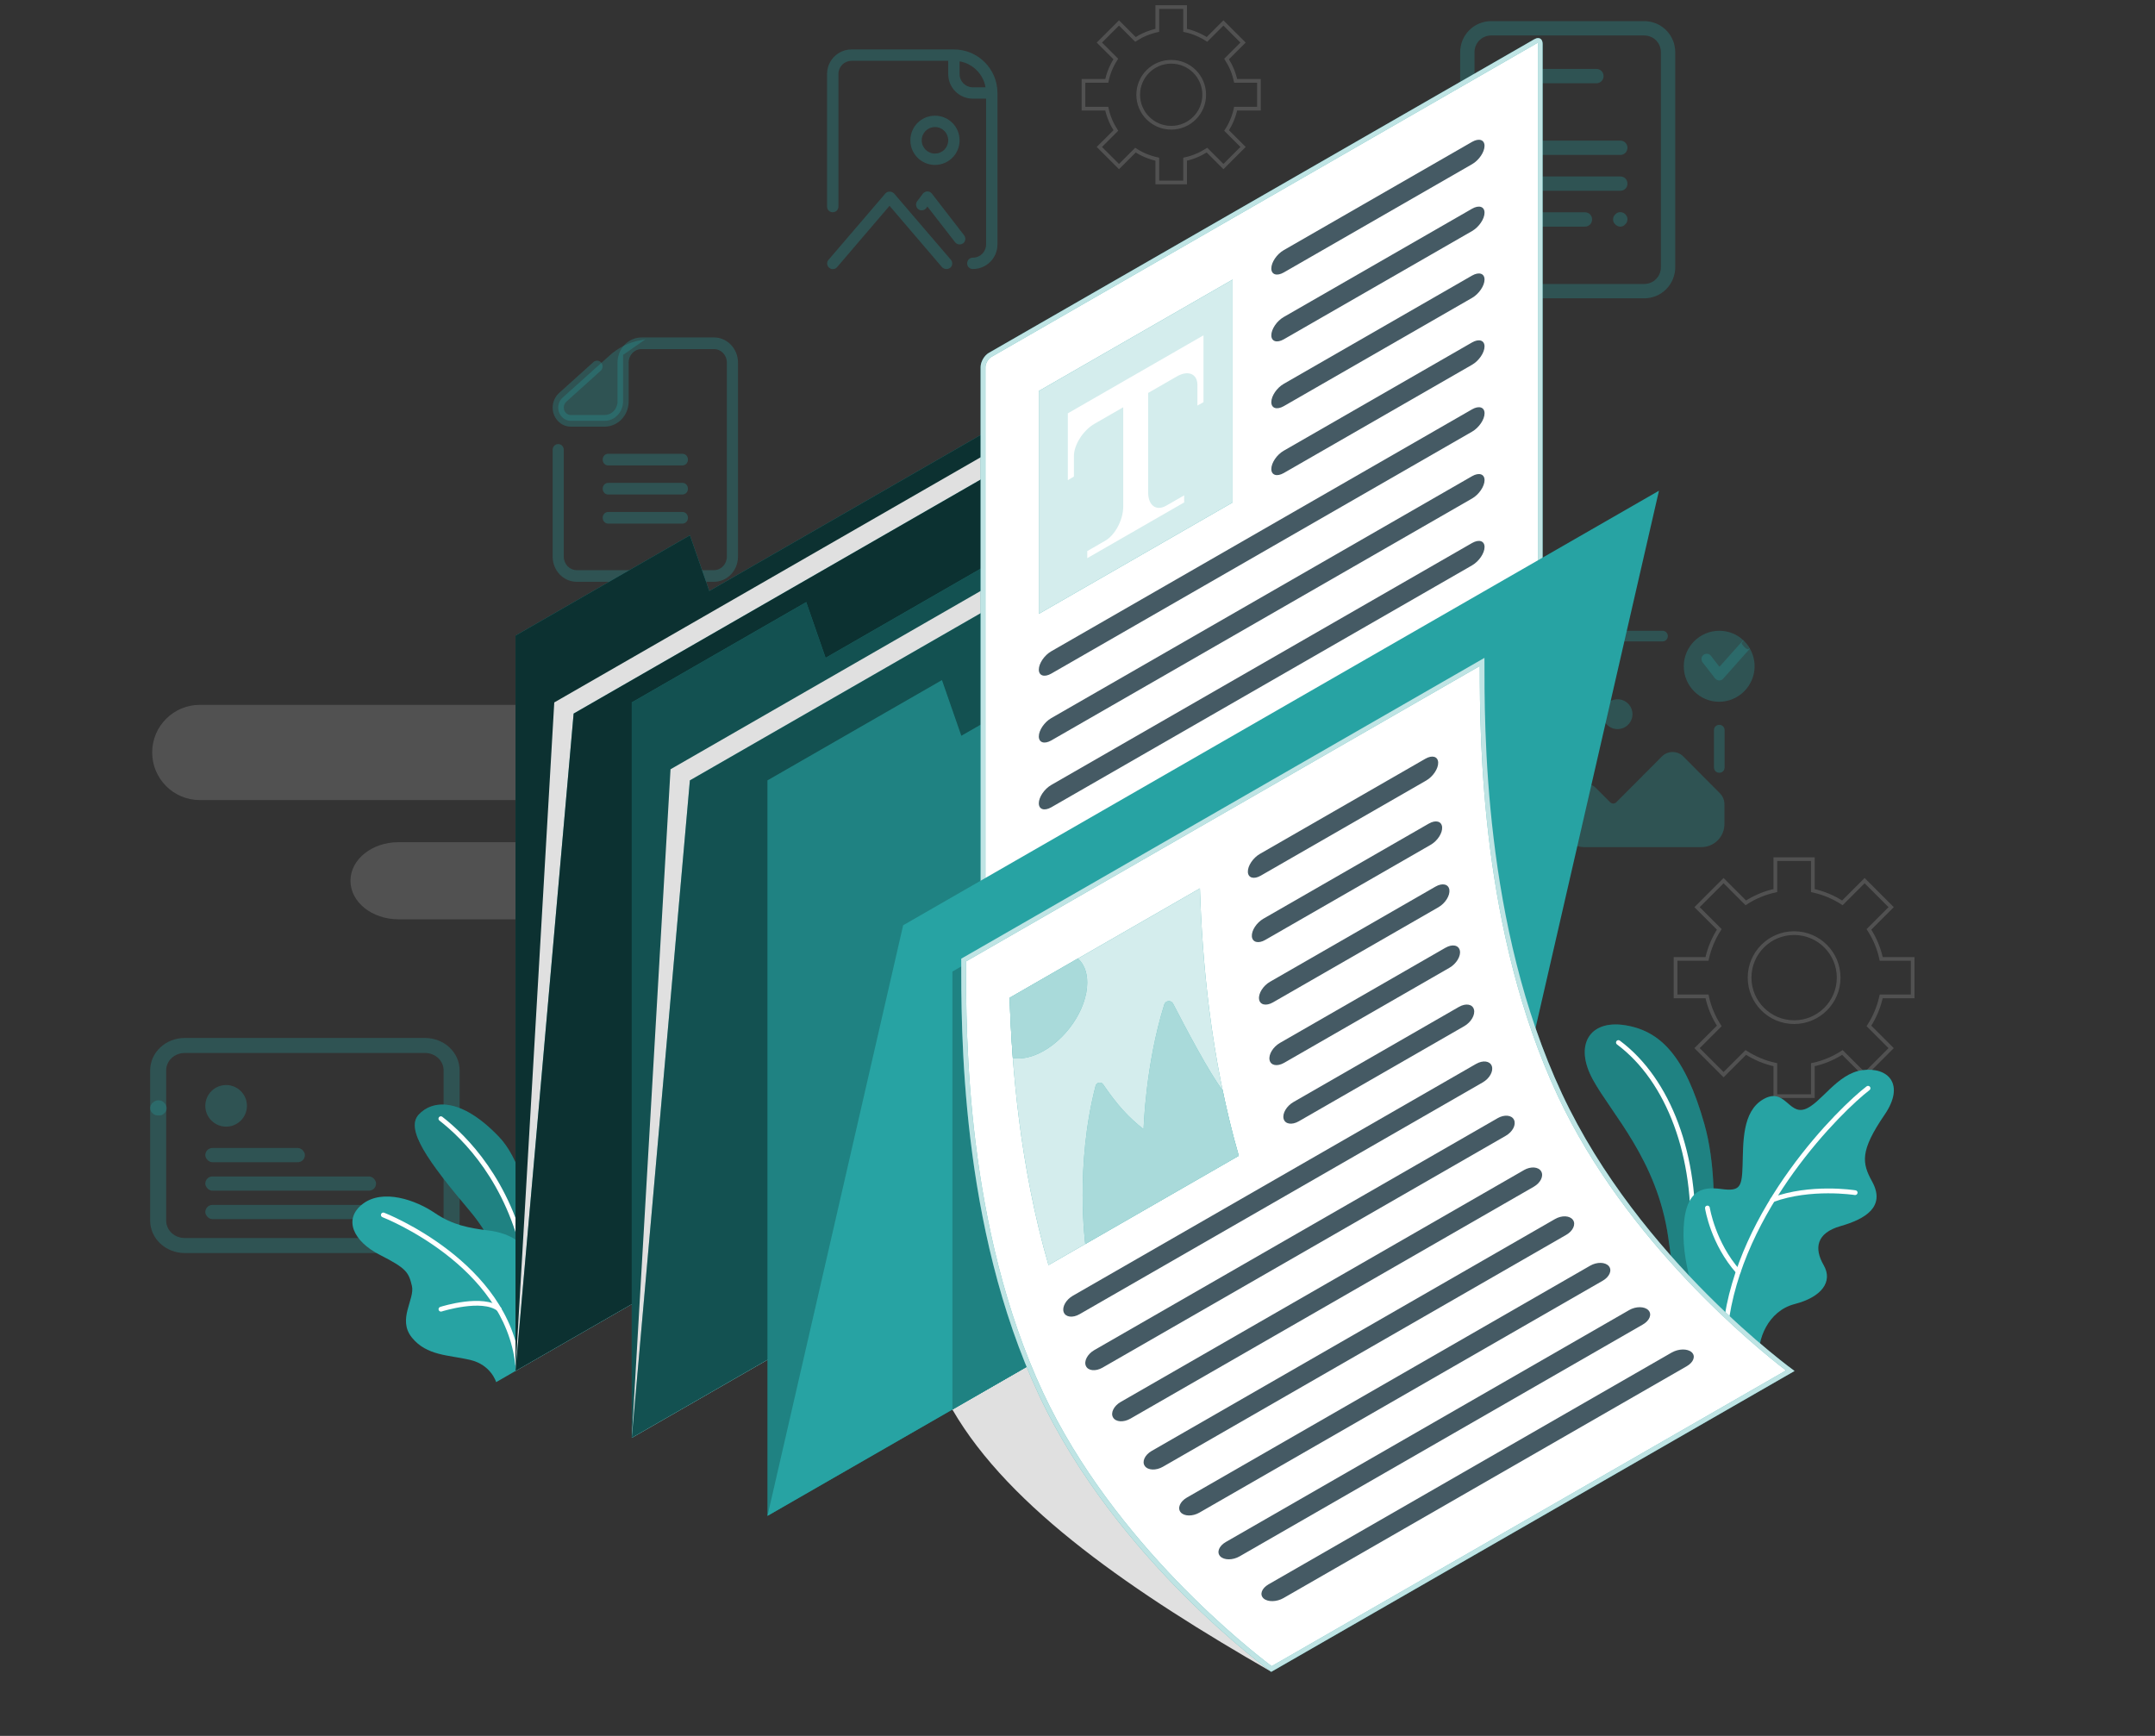 <svg width="180" height="145" viewBox="0 0 180 145" fill="none" xmlns="http://www.w3.org/2000/svg">
<rect x="0" y="0" width="180" height="145" fill="#333333" stroke="none"/>
<g clip-path="url(#clip0_217_1346)">
<path d="M159.758 83.229V80.097H157.131C156.941 79.205 156.588 78.374 156.106 77.631L157.962 75.775L155.746 73.559L153.889 75.415C153.146 74.937 152.314 74.584 151.422 74.39V71.764H148.289V74.39C147.396 74.58 146.565 74.933 145.822 75.415L143.965 73.559L141.749 75.775L143.605 77.631C143.127 78.374 142.774 79.205 142.58 80.097H139.953V83.229H142.58C142.77 84.121 143.123 84.952 143.605 85.695L141.749 87.551L143.965 89.767L145.822 87.911C146.565 88.389 147.396 88.742 148.289 88.935V91.561H151.422V88.935C152.314 88.745 153.146 88.392 153.889 87.911L155.746 89.767L157.962 87.551L156.106 85.695C156.584 84.952 156.937 84.121 157.131 83.229H159.758ZM149.857 85.38C147.804 85.38 146.137 83.714 146.137 81.661C146.137 79.609 147.804 77.943 149.857 77.943C151.911 77.943 153.577 79.609 153.577 81.661C153.577 83.714 151.911 85.38 149.857 85.38Z" stroke="white" stroke-opacity="0.15" stroke-width="0.31" stroke-miterlimit="10"/>
<path d="M121.968 120.736V117.604H119.341C119.151 116.712 118.798 115.88 118.316 115.137L120.172 113.282L117.956 111.066L116.099 112.922C115.356 112.444 114.524 112.091 113.632 111.897V109.271H110.499V111.897C109.606 112.087 108.775 112.44 108.032 112.922L106.175 111.066L103.959 113.282L105.815 115.137C105.337 115.88 104.984 116.712 104.79 117.604H102.163V120.736H104.79C104.98 121.628 105.333 122.459 105.815 123.202L103.959 125.058L106.175 127.273L108.032 125.418C108.775 125.896 109.606 126.249 110.499 126.442V129.068H113.632V126.442C114.524 126.252 115.356 125.899 116.099 125.418L117.956 127.273L120.172 125.058L118.316 123.202C118.794 122.459 119.147 121.628 119.341 120.736H121.968ZM112.067 122.887C110.014 122.887 108.347 121.221 108.347 119.168C108.347 117.115 110.014 115.45 112.067 115.45C114.121 115.45 115.787 117.115 115.787 119.168C115.787 121.221 114.121 122.887 112.067 122.887Z" stroke="white" stroke-opacity="0.15" stroke-width="0.31" stroke-miterlimit="10"/>
<path d="M105.155 9.076V6.755H103.21C103.067 6.093 102.806 5.479 102.453 4.93L103.828 3.556L102.188 1.917L100.814 3.291C100.264 2.935 99.65 2.677 98.988 2.534V0.59H96.666V2.534C96.004 2.677 95.39 2.938 94.84 3.291L93.466 1.917L91.826 3.556L93.201 4.93C92.844 5.479 92.586 6.093 92.444 6.755H90.499V9.076H92.444C92.586 9.737 92.848 10.351 93.201 10.901L91.826 12.275L93.466 13.914L94.84 12.54C95.39 12.896 96.004 13.154 96.666 13.296V15.24H98.988V13.296C99.65 13.154 100.264 12.893 100.814 12.54L102.188 13.914L103.828 12.275L102.453 10.901C102.809 10.351 103.067 9.737 103.21 9.076H105.155ZM97.827 10.67C96.306 10.67 95.071 9.439 95.071 7.915C95.071 6.392 96.303 5.16 97.827 5.16C99.351 5.16 100.583 6.392 100.583 7.915C100.583 9.439 99.351 10.67 97.827 10.67Z" stroke="white" stroke-opacity="0.15" stroke-width="0.31" stroke-miterlimit="10"/>
<path d="M53.468 66.829H16.69C14.494 66.829 12.712 65.047 12.712 62.852C12.712 60.657 14.494 58.876 16.69 58.876H53.468C55.664 58.876 57.446 60.657 57.446 62.852C57.446 65.047 55.664 66.829 53.468 66.829Z" fill="white" fill-opacity="0.15"/>
<path d="M70.353 76.789H33.282C31.069 76.789 29.273 75.347 29.273 73.569C29.273 71.791 31.069 70.349 33.282 70.349H70.349C72.563 70.349 74.359 71.791 74.359 73.569C74.359 75.347 72.563 76.789 70.349 76.789H70.353Z" fill="white" fill-opacity="0.15"/>
</g>
<g clip-path="url(#clip1_217_1346)">
<path d="M53.546 28.413L53.902 28.348L52.044 29.644V33.532C52.044 34.422 51.347 35.151 50.496 35.151H47.679C47.09 35.151 46.626 34.649 46.626 34.05C46.626 33.726 46.765 33.418 46.998 33.208L50.883 29.725C51.642 29.028 52.57 28.575 53.546 28.413Z" fill="#27A3A3" fill-opacity="0.29"/>
<path d="M59.63 48.597H48.175C47.06 48.597 46.162 47.657 46.162 46.491V37.581C46.162 37.306 46.363 37.095 46.627 37.095C46.89 37.095 47.091 37.306 47.091 37.581V46.491C47.091 47.123 47.571 47.625 48.175 47.625H59.63C60.233 47.625 60.713 47.123 60.713 46.491V30.292C60.713 29.66 60.233 29.158 59.63 29.158H53.593C52.989 29.158 52.509 29.66 52.509 30.292V33.532C52.509 34.698 51.611 35.638 50.496 35.638H47.679C46.843 35.638 46.162 34.925 46.162 34.05C46.162 33.58 46.363 33.143 46.688 32.835L49.568 30.243C49.769 30.065 50.063 30.098 50.218 30.292C50.388 30.503 50.357 30.81 50.171 30.972L47.292 33.564C47.168 33.694 47.091 33.856 47.091 34.05C47.091 34.39 47.354 34.666 47.679 34.666H50.496C51.1 34.666 51.58 34.163 51.58 33.532V30.292C51.58 29.126 52.478 28.186 53.593 28.186H59.63C60.744 28.186 61.642 29.126 61.642 30.292V46.491C61.642 47.657 60.744 48.597 59.63 48.597Z" fill="#27A3A3" fill-opacity="0.29"/>
<path d="M56.997 38.877H50.805C50.542 38.877 50.341 38.666 50.341 38.391C50.341 38.115 50.542 37.905 50.805 37.905H56.997C57.26 37.905 57.462 38.115 57.462 38.391C57.462 38.666 57.26 38.877 56.997 38.877Z" fill="#27A3A3" fill-opacity="0.29"/>
<path d="M56.997 41.306H50.805C50.542 41.306 50.341 41.096 50.341 40.82C50.341 40.545 50.542 40.334 50.805 40.334H56.997C57.26 40.334 57.462 40.545 57.462 40.82C57.462 41.096 57.26 41.306 56.997 41.306Z" fill="#27A3A3" fill-opacity="0.29"/>
<path d="M56.997 43.737H50.805C50.542 43.737 50.341 43.526 50.341 43.251C50.341 42.975 50.542 42.765 50.805 42.765H56.997C57.26 42.765 57.462 42.975 57.462 43.251C57.462 43.526 57.26 43.737 56.997 43.737Z" fill="#27A3A3" fill-opacity="0.29"/>
</g>
<path d="M35.494 104.667H15.439C13.834 104.667 12.542 103.455 12.542 101.951V89.416C12.542 87.912 13.834 86.701 15.439 86.701H35.494C37.099 86.701 38.391 87.912 38.391 89.416V101.951C38.391 103.455 37.099 104.667 35.494 104.667ZM15.439 87.954C14.57 87.954 13.879 88.602 13.879 89.416V101.951C13.879 102.766 14.57 103.413 15.439 103.413H35.494C36.363 103.413 37.054 102.766 37.054 101.951V89.416C37.054 88.602 36.363 87.954 35.494 87.954H15.439Z" fill="#27A3A3" fill-opacity="0.29"/>
<path d="M13.21 93.175C13.032 93.175 12.854 93.113 12.742 92.987C12.609 92.883 12.542 92.716 12.542 92.549C12.542 92.507 12.542 92.465 12.564 92.423C12.564 92.382 12.587 92.34 12.609 92.298C12.631 92.256 12.653 92.235 12.676 92.194C12.698 92.152 12.72 92.131 12.765 92.11C12.809 92.089 12.832 92.047 12.854 92.026C12.899 92.005 12.921 91.985 12.965 91.964C13.01 91.943 13.055 91.943 13.099 91.922C13.188 91.901 13.277 91.901 13.367 91.922C13.411 91.922 13.456 91.943 13.5 91.964C13.545 91.985 13.589 92.005 13.612 92.026C13.656 92.047 13.678 92.068 13.701 92.11C13.723 92.131 13.768 92.173 13.79 92.194C13.812 92.235 13.834 92.256 13.857 92.298C13.879 92.34 13.879 92.382 13.901 92.423C13.901 92.465 13.924 92.507 13.924 92.549C13.924 92.716 13.857 92.883 13.723 92.987C13.701 93.008 13.656 93.05 13.634 93.071C13.589 93.092 13.567 93.113 13.523 93.134C13.478 93.154 13.433 93.154 13.389 93.175C13.3 93.175 13.255 93.175 13.21 93.175Z" fill="#27A3A3" fill-opacity="0.29"/>
<path d="M18.887 90.633C18.427 90.633 17.985 90.816 17.659 91.142C17.332 91.468 17.149 91.91 17.149 92.371C17.149 92.832 17.332 93.274 17.659 93.6C17.985 93.926 18.427 94.109 18.887 94.109C19.349 94.109 19.791 93.926 20.117 93.6C20.443 93.274 20.626 92.832 20.626 92.371C20.626 91.91 20.443 91.468 20.117 91.142C19.791 90.816 19.349 90.633 18.887 90.633Z" fill="#27A3A3" fill-opacity="0.29"/>
<rect x="17.149" y="95.892" width="8.319" height="1.188" rx="0.594" fill="#27A3A3" fill-opacity="0.29"/>
<rect x="17.149" y="98.269" width="14.262" height="1.188" rx="0.594" fill="#27A3A3" fill-opacity="0.29"/>
<rect x="17.149" y="100.646" width="16.044" height="1.188" rx="0.594" fill="#27A3A3" fill-opacity="0.29"/>
<g clip-path="url(#clip2_217_1346)">
<path d="M135.336 12.942H126.554C126.215 12.942 125.955 12.683 125.955 12.344C125.955 12.004 126.215 11.745 126.554 11.745H135.336C135.675 11.745 135.935 12.004 135.935 12.344C135.935 12.683 135.675 12.942 135.336 12.942ZM133.34 6.955H128.55C128.21 6.955 127.951 6.695 127.951 6.356C127.951 6.017 128.21 5.757 128.55 5.757H133.34C133.679 5.757 133.939 6.017 133.939 6.356C133.939 6.695 133.679 6.955 133.34 6.955ZM135.336 15.936H126.554C126.215 15.936 125.955 15.677 125.955 15.337C125.955 14.998 126.215 14.739 126.554 14.739H135.336C135.675 14.739 135.935 14.998 135.935 15.337C135.935 15.677 135.675 15.936 135.336 15.936ZM132.382 18.93H126.594C126.254 18.93 125.995 18.671 125.995 18.331C125.995 17.992 126.254 17.733 126.594 17.733H132.382C132.721 17.733 132.981 17.992 132.981 18.331C132.981 18.671 132.721 18.93 132.382 18.93ZM135.336 18.93C135.296 18.93 135.256 18.93 135.216 18.91C135.176 18.91 135.136 18.89 135.096 18.87C135.056 18.85 135.036 18.83 134.997 18.81C134.957 18.79 134.937 18.77 134.917 18.73C134.797 18.651 134.737 18.491 134.737 18.331C134.737 18.172 134.797 18.012 134.917 17.912C134.937 17.892 134.977 17.852 134.997 17.832C135.036 17.812 135.056 17.792 135.096 17.772C135.136 17.752 135.176 17.752 135.216 17.733C135.416 17.693 135.615 17.752 135.755 17.892C135.875 18.012 135.935 18.152 135.935 18.311C135.935 18.471 135.875 18.631 135.755 18.73C135.655 18.87 135.495 18.93 135.336 18.93Z" fill="#27A3A3" fill-opacity="0.29"/>
<path d="M124.559 24.918H137.332C138.769 24.918 139.927 23.76 139.927 22.323V4.36C139.927 2.923 138.769 1.765 137.332 1.765H124.559C123.121 1.765 121.964 2.923 121.964 4.36V22.323C121.964 23.76 123.121 24.918 124.559 24.918ZM123.161 4.36C123.161 3.581 123.78 2.963 124.559 2.963H137.332C138.111 2.963 138.729 3.581 138.729 4.36V22.323C138.729 23.101 138.111 23.72 137.332 23.72H124.559C123.78 23.72 123.161 23.101 123.161 22.323V4.36Z" fill="#27A3A3" fill-opacity="0.29"/>
</g>
<path d="M79.044 22.473C78.918 22.473 78.775 22.409 78.68 22.314L74.3 17.191L69.92 22.314C69.746 22.52 69.446 22.536 69.256 22.362C69.05 22.188 69.034 21.887 69.209 21.698L73.952 16.163C74.047 16.052 74.174 16.005 74.316 16.005C74.458 16.005 74.585 16.068 74.68 16.163L79.424 21.698C79.597 21.903 79.566 22.204 79.376 22.362C79.265 22.441 79.155 22.473 79.044 22.473ZM80.151 20.417C80.009 20.417 79.866 20.354 79.771 20.227L77.463 17.254L77.368 17.381C77.21 17.586 76.909 17.634 76.704 17.476C76.498 17.317 76.451 17.017 76.609 16.811L77.083 16.179C77.178 16.068 77.305 15.989 77.463 15.989C77.605 15.989 77.747 16.052 77.842 16.179L80.531 19.658C80.689 19.863 80.657 20.164 80.451 20.322C80.356 20.385 80.246 20.417 80.151 20.417ZM78.095 13.775C76.957 13.775 76.04 12.858 76.04 11.72C76.04 10.581 76.957 9.664 78.095 9.664C79.234 9.664 80.151 10.581 80.151 11.72C80.151 12.858 79.234 13.775 78.095 13.775ZM78.095 10.613C77.479 10.613 76.988 11.103 76.988 11.72C76.988 12.336 77.479 12.827 78.095 12.827C78.712 12.827 79.202 12.336 79.202 11.72C79.202 11.103 78.712 10.613 78.095 10.613Z" fill="#27A3A3" fill-opacity="0.29"/>
<path d="M69.556 17.728C69.825 17.728 70.031 17.523 70.031 17.254V6.185C70.031 5.568 70.521 5.078 71.138 5.078H79.202V6.185C79.202 7.323 80.119 8.241 81.258 8.241H82.365V20.416C82.365 21.033 81.875 21.523 81.258 21.523C80.989 21.523 80.784 21.729 80.784 21.998C80.784 22.267 80.989 22.472 81.258 22.472C82.397 22.472 83.314 21.555 83.314 20.416V7.766C83.314 5.758 81.685 4.129 79.677 4.129H71.138C69.999 4.129 69.082 5.046 69.082 6.185V17.254C69.082 17.523 69.288 17.728 69.556 17.728ZM82.317 7.292H81.258C80.641 7.292 80.151 6.802 80.151 6.185V5.125C81.258 5.315 82.128 6.185 82.317 7.292Z" fill="#27A3A3" fill-opacity="0.29"/>
<g clip-path="url(#clip3_217_1346)">
<path d="M143.621 66.224L140.597 63.184C140.107 62.695 139.307 62.695 138.818 63.184L135.007 67.01C134.859 67.158 134.637 67.158 134.488 67.01L133.302 65.823C133.065 65.586 132.754 65.453 132.413 65.453C132.072 65.453 131.76 65.586 131.523 65.823L130.826 66.52C130.545 66.802 130.396 67.158 130.396 67.543V68.833C130.396 69.901 131.256 70.76 132.324 70.76H142.109C143.176 70.76 144.036 69.901 144.036 68.833V67.232C144.051 66.861 143.903 66.491 143.621 66.224ZM143.606 64.548C143.354 64.548 143.162 64.356 143.162 64.104V60.99C143.162 60.738 143.354 60.545 143.606 60.545C143.858 60.545 144.051 60.738 144.051 60.99V64.104C144.051 64.356 143.858 64.548 143.606 64.548ZM130.856 64.845C130.604 64.845 130.411 64.652 130.411 64.4V54.615C130.411 53.548 131.271 52.688 132.339 52.688H138.862C139.114 52.688 139.307 52.88 139.307 53.133C139.307 53.385 139.114 53.577 138.862 53.577H132.339C131.76 53.577 131.301 54.037 131.301 54.615V64.4C131.301 64.652 131.108 64.845 130.856 64.845Z" fill="#27A3A3" fill-opacity="0.29"/>
<path d="M135.11 58.41C134.946 58.41 134.784 58.443 134.633 58.505C134.482 58.568 134.345 58.66 134.229 58.775C134.113 58.891 134.022 59.028 133.959 59.179C133.896 59.33 133.864 59.492 133.864 59.656C133.864 59.819 133.896 59.981 133.959 60.132C134.022 60.283 134.113 60.421 134.229 60.536C134.345 60.652 134.482 60.744 134.633 60.806C134.784 60.869 134.946 60.901 135.11 60.901C135.273 60.901 135.435 60.869 135.586 60.806C135.737 60.744 135.875 60.652 135.99 60.536C136.106 60.421 136.198 60.283 136.26 60.132C136.323 59.981 136.355 59.819 136.355 59.656C136.355 59.492 136.323 59.33 136.26 59.179C136.198 59.028 136.106 58.891 135.99 58.775C135.875 58.66 135.737 58.568 135.586 58.505C135.435 58.443 135.273 58.41 135.11 58.41Z" fill="#27A3A3" fill-opacity="0.29"/>
<path d="M140.641 55.653C140.641 54.022 141.975 52.688 143.606 52.688C144.377 52.688 145.088 52.984 145.607 53.474C145.667 53.533 145.504 53.622 145.474 53.711C145.459 53.8 145.578 53.904 145.622 53.963C145.681 54.037 145.845 54.2 145.978 54.23C146.067 54.245 146.141 54.126 146.156 54.17C146.408 54.6 146.556 55.119 146.556 55.653C146.556 57.284 145.222 58.618 143.591 58.618C141.96 58.618 140.641 57.284 140.641 55.653Z" fill="#27A3A3" fill-opacity="0.29"/>
<path d="M145.607 53.473L143.62 55.697L142.909 54.778C142.76 54.585 142.479 54.556 142.286 54.704C142.093 54.852 142.064 55.134 142.212 55.327L143.25 56.661C143.324 56.765 143.457 56.824 143.591 56.839H143.606C143.739 56.839 143.858 56.78 143.932 56.691L146.17 54.17C146.022 53.918 145.829 53.681 145.607 53.473Z" fill="#27A3A3" fill-opacity="0.29"/>
</g>
<g clip-path="url(#clip4_217_1346)">
<path d="M43.195 112.176C43.195 112.176 43.243 105.882 39.258 101.163C35.727 96.984 33.85 94.333 34.966 93.111C36.082 91.888 38.465 91.594 41.688 94.972C44.912 98.349 45.163 107.719 44.717 109.838L43.191 112.176H43.195Z" fill="#27A3A3"/>
<path opacity="0.2" d="M43.195 112.176C43.195 112.176 43.243 105.882 39.258 101.163C35.727 96.984 33.85 94.333 34.966 93.111C36.082 91.888 38.465 91.594 41.688 94.972C44.912 98.349 45.163 107.719 44.717 109.838L43.191 112.176H43.195Z" fill="black"/>
<path d="M43.883 105.41C43.791 105.41 43.708 105.347 43.688 105.252C42.293 98.755 38.71 95.163 36.702 93.6C36.614 93.532 36.598 93.409 36.666 93.322C36.734 93.235 36.857 93.219 36.945 93.286C38.997 94.882 42.655 98.549 44.074 105.168C44.098 105.275 44.03 105.383 43.923 105.402C43.907 105.402 43.895 105.406 43.883 105.406V105.41Z" fill="white"/>
<path d="M43.06 114.517L41.442 115.45C41.442 115.45 41.027 114.001 39.258 113.589C37.489 113.176 35.644 113.259 34.404 111.727C33.165 110.195 34.675 108.533 34.404 107.402C34.133 106.274 33.954 105.949 31.734 104.822C29.511 103.695 28.634 101.826 30.308 100.556C31.981 99.286 34.699 100.218 36.333 101.33C37.791 102.322 39.178 102.584 40.808 102.782C42.434 102.98 45.092 103.889 44.686 107.656C44.279 111.426 43.068 114.513 43.068 114.513L43.06 114.517Z" fill="#27A3A3"/>
<path d="M36.83 109.557C36.746 109.557 36.667 109.505 36.639 109.418C36.607 109.315 36.663 109.199 36.766 109.168C36.914 109.12 40.361 108.037 41.819 109.203C41.907 109.271 41.919 109.398 41.851 109.481C41.783 109.568 41.656 109.58 41.572 109.513C40.281 108.481 36.926 109.537 36.89 109.549C36.87 109.557 36.85 109.557 36.83 109.557Z" fill="white"/>
<path d="M43.243 114.212C43.143 114.212 43.056 114.136 43.044 114.033C42.155 105.675 32.045 101.711 31.945 101.671C31.842 101.631 31.79 101.516 31.83 101.413C31.87 101.31 31.985 101.258 32.089 101.298C32.193 101.337 42.53 105.389 43.442 113.989C43.454 114.097 43.374 114.196 43.267 114.208C43.259 114.208 43.251 114.208 43.247 114.208L43.243 114.212Z" fill="white"/>
<path d="M142.363 109.019C142.41 108.885 144.116 100.118 142.363 93.903C140.753 88.204 138.688 86.101 135.724 85.636C132.759 85.172 131.472 87.299 133.046 90.176C134.62 93.058 138.405 96.883 139.338 103.32C139.72 105.972 140.039 108.273 140.039 108.273L142.359 109.019H142.363Z" fill="#27A3A3"/>
<path opacity="0.2" d="M142.363 109.019C142.41 108.885 144.116 100.118 142.363 93.903C140.753 88.204 138.688 86.101 135.724 85.636C132.759 85.172 131.472 87.299 133.046 90.176C134.62 93.058 138.405 96.883 139.338 103.32C139.72 105.972 140.039 108.273 140.039 108.273L142.359 109.019H142.363Z" fill="black"/>
<path d="M141.36 103.988C141.36 103.988 141.352 103.988 141.348 103.988C141.237 103.98 141.153 103.889 141.161 103.777C141.567 96.681 139.232 90.348 135.06 87.24C134.972 87.173 134.952 87.05 135.02 86.962C135.084 86.875 135.211 86.855 135.299 86.923C139.575 90.106 141.974 96.57 141.559 103.797C141.555 103.904 141.464 103.984 141.36 103.984V103.988Z" fill="white"/>
<path d="M146.948 113.584C146.721 111.953 147.661 109.509 149.897 108.929C152.132 108.354 153.129 107.072 152.324 105.675C151.515 104.278 151.706 102.996 153.734 102.417C155.763 101.837 157.54 100.821 156.372 98.694C155.524 97.15 155.336 96.154 157.416 93.11C159.142 90.586 157.731 89.106 155.571 89.388C153.412 89.669 152.077 92.225 150.73 92.658C149.383 93.09 149.064 90.797 147.283 91.82C145.501 92.844 145.613 95.468 145.553 97.297C145.497 99.127 145.378 99.539 143.768 99.317C142.158 99.095 140.584 99.357 140.616 103.234C140.644 106.56 142.425 110.679 142.425 110.679L146.948 113.584Z" fill="#27A3A3"/>
<path d="M144.123 111.103C144.123 111.103 144.107 111.103 144.099 111.103C143.992 111.091 143.912 110.992 143.924 110.885C145.048 100.884 153.663 92.455 155.911 90.744C155.999 90.677 156.122 90.693 156.19 90.78C156.258 90.867 156.242 90.99 156.154 91.058C153.938 92.744 145.43 101.067 144.323 110.929C144.311 111.032 144.223 111.103 144.123 111.103Z" fill="white"/>
<path d="M148.053 100.42C147.973 100.42 147.897 100.373 147.866 100.289C147.826 100.186 147.881 100.071 147.981 100.035C151.197 98.845 154.835 99.404 154.991 99.428C155.098 99.444 155.174 99.547 155.154 99.654C155.138 99.761 155.031 99.833 154.927 99.821C154.891 99.813 151.233 99.254 148.121 100.404C148.097 100.412 148.073 100.416 148.053 100.416V100.42Z" fill="white"/>
<path d="M145.191 106.425C145.135 106.425 145.079 106.401 145.043 106.357C142.899 103.94 142.437 101.055 142.417 100.932C142.401 100.825 142.477 100.722 142.585 100.706C142.696 100.69 142.796 100.765 142.812 100.872C142.816 100.9 143.278 103.766 145.342 106.095C145.414 106.178 145.406 106.301 145.326 106.377C145.29 106.409 145.243 106.425 145.195 106.425H145.191Z" fill="white"/>
<path d="M43.059 53.091V114.518L106.189 78.221V22.374L59.246 49.365L57.628 44.714L43.059 53.091Z" fill="#27A3A3"/>
<path opacity="0.7" d="M43.059 53.091V114.518L106.189 78.221V22.374L59.246 49.365L57.628 44.714L43.059 53.091Z" fill="black"/>
<path d="M43.057 114.518L46.296 58.675L109.427 22.374L106.187 78.221L43.057 114.518Z" fill="#E0E0E0"/>
<path d="M43.057 114.518L47.914 59.604L111.045 23.307L106.187 78.221L43.057 114.518Z" fill="#27A3A3"/>
<path opacity="0.7" d="M43.057 114.518L47.914 59.604L111.045 23.307L106.187 78.221L43.057 114.518Z" fill="black"/>
<path d="M52.77 58.673V120.1L115.901 83.803V27.956L68.958 54.951L67.34 50.295L52.77 58.673Z" fill="#27A3A3"/>
<path opacity="0.5" d="M52.77 58.673V120.1L115.901 83.803V27.956L68.958 54.951L67.34 50.295L52.77 58.673Z" fill="black"/>
<path d="M52.772 120.1L56.007 64.257L119.138 27.956L115.902 83.803L52.772 120.1Z" fill="#E0E0E0"/>
<path d="M52.77 120.1L57.624 65.186L120.755 28.889L115.901 83.803L52.77 120.1Z" fill="#27A3A3"/>
<path opacity="0.5" d="M52.77 120.1L57.624 65.186L120.755 28.889L115.901 83.803L52.77 120.1Z" fill="black"/>
<path d="M106.192 139.645C94.862 133.129 84.35 126.049 79.548 117.735L94.117 109.357L106.192 139.645Z" fill="#E0E0E0"/>
<path d="M64.107 65.188V126.618L127.238 90.317V34.475L80.294 61.465L78.677 56.814L64.107 65.188Z" fill="#27A3A3"/>
<path opacity="0.2" d="M64.107 65.188V126.618L127.238 90.317V34.475L80.294 61.465L78.677 56.814L64.107 65.188Z" fill="black"/>
<path d="M82.291 83.352C82.131 83.352 82.107 83.169 82.107 83.058V30.664C82.107 30.295 82.378 29.831 82.697 29.644L128.262 3.447C128.337 3.404 128.409 3.38 128.469 3.38C128.628 3.38 128.652 3.562 128.652 3.674V56.067C128.652 56.437 128.381 56.901 128.062 57.087L82.498 83.284C82.422 83.328 82.35 83.352 82.291 83.352Z" fill="white"/>
<path d="M128.444 3.582C128.444 3.582 128.456 3.629 128.456 3.673V56.067C128.456 56.36 128.221 56.765 127.966 56.912L82.401 83.109C82.365 83.129 82.338 83.141 82.318 83.144C82.314 83.125 82.31 83.097 82.31 83.053V30.663C82.31 30.37 82.545 29.965 82.8 29.818L128.36 3.617C128.396 3.597 128.424 3.585 128.444 3.582ZM128.468 3.181C128.376 3.181 128.269 3.212 128.161 3.276L82.597 29.473C82.214 29.691 81.907 30.227 81.907 30.663V83.057C81.907 83.367 82.063 83.549 82.29 83.549C82.381 83.549 82.489 83.518 82.597 83.454L128.161 57.257C128.544 57.039 128.85 56.503 128.85 56.067V3.673C128.85 3.359 128.695 3.181 128.468 3.181Z" fill="#27A3A3"/>
<path opacity="0.7" d="M128.444 3.582C128.444 3.582 128.456 3.629 128.456 3.673V56.067C128.456 56.36 128.221 56.765 127.966 56.912L82.401 83.109C82.365 83.129 82.338 83.141 82.318 83.144C82.314 83.125 82.31 83.097 82.31 83.053V30.663C82.31 30.37 82.545 29.965 82.8 29.818L128.36 3.617C128.396 3.597 128.424 3.585 128.444 3.582ZM128.468 3.181C128.376 3.181 128.269 3.212 128.161 3.276L82.597 29.473C82.214 29.691 81.907 30.227 81.907 30.663V83.057C81.907 83.367 82.063 83.549 82.29 83.549C82.381 83.549 82.489 83.518 82.597 83.454L128.161 57.257C128.544 57.039 128.85 56.503 128.85 56.067V3.673C128.85 3.359 128.695 3.181 128.468 3.181Z" fill="white"/>
<path d="M86.769 32.66L102.956 23.354V41.971L86.769 51.277V32.66Z" fill="#27A3A3"/>
<path opacity="0.8" d="M86.769 32.66L102.956 23.354V41.971L86.769 51.277V32.66Z" fill="white"/>
<path d="M100.523 28.01V33.594L100.017 33.876V32.165C100.017 31.221 99.243 30.899 98.291 31.447L91.425 35.396C90.472 35.943 89.7 37.154 89.7 38.098V39.809L89.193 40.11V34.526L100.523 28.01Z" fill="white"/>
<path d="M97.403 42.242C96.574 42.718 95.9 42.218 95.9 41.123V32.166L93.82 33.293V42.318C93.82 43.413 93.147 44.691 92.318 45.167L90.815 46.032V46.623L98.909 41.968V41.377C98.909 41.377 98.236 41.766 97.407 42.242H97.403Z" fill="white"/>
<path d="M106.189 22.424C106.189 22.94 106.652 23.087 107.226 22.761L122.962 13.713C123.532 13.384 123.998 12.701 123.998 12.185C123.998 11.669 123.536 11.522 122.962 11.848L107.226 20.896C106.652 21.226 106.189 21.908 106.189 22.424Z" fill="#455A64"/>
<path d="M106.189 28.008C106.189 28.523 106.652 28.67 107.226 28.345L122.962 19.297C123.532 18.967 123.998 18.285 123.998 17.768C123.998 17.253 123.536 17.106 122.962 17.431L107.226 26.48C106.652 26.809 106.189 27.492 106.189 28.008Z" fill="#455A64"/>
<path d="M106.189 33.591C106.189 34.107 106.652 34.254 107.226 33.928L122.962 24.88C123.532 24.55 123.998 23.868 123.998 23.352C123.998 22.836 123.536 22.689 122.962 23.015L107.226 32.063C106.652 32.392 106.189 33.075 106.189 33.591Z" fill="#455A64"/>
<path d="M106.189 39.176C106.189 39.693 106.652 39.839 107.226 39.514L122.962 30.465C123.532 30.136 123.998 29.453 123.998 28.938C123.998 28.422 123.536 28.275 122.962 28.6L107.226 37.649C106.652 37.978 106.189 38.661 106.189 39.176Z" fill="#455A64"/>
<path d="M86.769 55.932C86.769 56.448 87.231 56.594 87.805 56.269L122.964 36.053C123.534 35.723 124 35.041 124 34.525C124 34.009 123.538 33.862 122.964 34.188L87.805 54.404C87.235 54.733 86.769 55.416 86.769 55.932Z" fill="#455A64"/>
<path d="M86.769 61.515C86.769 62.031 87.231 62.178 87.805 61.852L122.964 41.636C123.534 41.307 124 40.624 124 40.108C124 39.593 123.538 39.446 122.964 39.771L87.805 59.987C87.235 60.317 86.769 60.999 86.769 61.515Z" fill="#455A64"/>
<path d="M86.769 67.098C86.769 67.614 87.231 67.761 87.805 67.436L122.964 47.22C123.534 46.89 124 46.208 124 45.692C124 45.176 123.538 45.029 122.964 45.354L87.805 65.57C87.235 65.9 86.769 66.582 86.769 67.098Z" fill="#455A64"/>
<path d="M64.107 126.617L75.437 77.287L138.567 40.99L127.238 90.316L64.107 126.617Z" fill="#27A3A3"/>
<path d="M79.552 81.152V117.735L94.117 109.357V72.774L79.552 81.152Z" fill="#27A3A3"/>
<path opacity="0.2" d="M79.552 81.152V117.735L94.117 109.357V72.774L79.552 81.152Z" fill="black"/>
<path d="M106.208 139.409C104.969 138.492 93.026 129.396 86.953 116.407C80.489 102.58 80.493 86.452 80.497 80.384V80.193L123.806 55.294C123.806 61.422 123.814 77.57 130.302 91.444C136.235 104.132 147.724 113.121 149.545 114.494L106.216 139.409H106.208Z" fill="white"/>
<path d="M123.601 55.639C123.601 62.021 123.725 77.868 130.113 91.531C135.847 103.791 146.75 112.613 149.177 114.474L106.219 139.175C104.541 137.913 93.04 128.976 87.126 116.324C80.679 102.537 80.687 86.444 80.687 80.384V80.308L123.597 55.635M123.996 54.949L80.288 80.078C80.288 85.789 80.169 102.382 86.764 116.49C93.24 130.337 106.187 139.647 106.187 139.647L149.894 114.518C149.894 114.518 136.943 105.211 130.467 91.361C123.872 77.252 123.992 60.66 123.992 54.949H123.996Z" fill="#27A3A3"/>
<path opacity="0.7" d="M123.601 55.639C123.601 62.021 123.725 77.868 130.113 91.531C135.847 103.791 146.75 112.613 149.177 114.474L106.219 139.175C104.541 137.913 93.04 128.976 87.126 116.324C80.679 102.537 80.687 86.444 80.687 80.384V80.308L123.597 55.635M123.996 54.949L80.288 80.078C80.288 85.789 80.169 102.382 86.764 116.49C93.24 130.337 106.187 139.647 106.187 139.647L149.894 114.518C149.894 114.518 136.943 105.211 130.467 91.361C123.872 77.252 123.992 60.66 123.992 54.949H123.996Z" fill="white"/>
<path d="M119.058 63.377L105.234 71.327C104.661 71.656 104.21 72.331 104.23 72.831C104.25 73.335 104.732 73.474 105.306 73.144L119.13 65.195C119.7 64.866 120.146 64.191 120.126 63.691C120.106 63.187 119.632 63.048 119.058 63.377Z" fill="#455A64"/>
<path d="M119.352 68.79L105.528 76.739C104.955 77.069 104.524 77.731 104.564 78.224C104.608 78.712 105.11 78.843 105.68 78.513L119.504 70.564C120.074 70.235 120.5 69.572 120.456 69.084C120.412 68.596 119.918 68.465 119.348 68.794L119.352 68.79Z" fill="#455A64"/>
<path d="M119.905 74.057L106.081 82.006C105.507 82.335 105.097 82.986 105.165 83.463C105.232 83.939 105.754 84.058 106.328 83.728L120.152 75.779C120.722 75.45 121.128 74.799 121.061 74.323C120.993 73.847 120.479 73.728 119.905 74.057Z" fill="#455A64"/>
<path d="M120.734 79.165L106.91 87.114C106.337 87.443 105.946 88.082 106.042 88.543C106.137 89.003 106.679 89.106 107.253 88.781L121.077 80.832C121.647 80.502 122.034 79.863 121.938 79.403C121.842 78.942 121.308 78.835 120.738 79.165H120.734Z" fill="#455A64"/>
<path d="M121.858 84.106L108.034 92.056C107.464 92.385 107.094 93.012 107.217 93.457C107.341 93.901 107.907 93.992 108.48 93.663L122.304 85.714C122.878 85.384 123.237 84.761 123.113 84.317C122.99 83.872 122.432 83.777 121.862 84.106H121.858Z" fill="#455A64"/>
<path d="M123.297 88.864L89.608 108.235C89.038 108.564 88.691 109.175 88.847 109.604C89.002 110.028 89.596 110.104 90.166 109.778L123.855 90.408C124.425 90.078 124.76 89.467 124.604 89.042C124.449 88.618 123.867 88.538 123.293 88.868L123.297 88.864Z" fill="#455A64"/>
<path d="M125.091 93.403L91.402 112.774C90.832 113.104 90.517 113.699 90.704 114.104C90.892 114.509 91.513 114.568 92.083 114.243L125.772 94.872C126.346 94.543 126.653 93.951 126.462 93.542C126.275 93.138 125.661 93.074 125.087 93.403H125.091Z" fill="#455A64"/>
<path d="M127.29 97.739L93.601 117.109C93.031 117.439 92.744 118.018 92.972 118.403C93.199 118.788 93.852 118.828 94.422 118.498L128.111 99.128C128.685 98.798 128.956 98.223 128.729 97.842C128.502 97.457 127.86 97.409 127.286 97.739H127.29Z" fill="#455A64"/>
<path d="M129.88 101.829L96.19 121.2C95.621 121.529 95.362 122.093 95.624 122.458C95.888 122.823 96.565 122.847 97.135 122.517L130.824 103.146C131.394 102.817 131.645 102.257 131.382 101.896C131.119 101.531 130.449 101.499 129.88 101.829Z" fill="#455A64"/>
<path d="M132.821 105.723L99.132 125.094C98.562 125.424 98.327 125.975 98.618 126.321C98.909 126.666 99.611 126.678 100.184 126.348L133.873 106.977C134.443 106.648 134.67 106.104 134.38 105.759C134.089 105.414 133.391 105.394 132.821 105.723Z" fill="#455A64"/>
<path d="M136.076 109.433L102.387 128.804C101.813 129.134 101.606 129.669 101.925 130.003C102.244 130.332 102.969 130.332 103.539 130.003L137.228 110.632C137.798 110.302 138.001 109.771 137.682 109.441C137.364 109.112 136.646 109.104 136.073 109.433H136.076Z" fill="#455A64"/>
<path d="M139.639 112.973L105.95 132.344C105.38 132.674 105.193 133.197 105.54 133.515C105.886 133.828 106.632 133.817 107.205 133.487L140.895 114.116C141.464 113.787 141.648 113.271 141.301 112.953C140.954 112.64 140.213 112.648 139.643 112.973H139.639Z" fill="#455A64"/>
<path d="M100.227 74.204L84.335 83.344C84.51 89.074 85.168 97.349 87.579 105.679L103.471 96.539C101.064 88.209 100.406 79.939 100.227 74.204Z" fill="#27A3A3"/>
<path opacity="0.8" d="M100.227 74.204L84.335 83.344C84.51 89.074 85.168 97.349 87.579 105.679L103.471 96.539C101.064 88.209 100.406 79.939 100.227 74.204Z" fill="white"/>
<path d="M90.813 82.075C90.813 81.186 90.522 80.503 90.036 80.062L84.329 83.345C84.377 84.861 84.457 86.555 84.596 88.377C85.222 88.48 85.959 88.365 86.756 88C88.996 86.96 90.813 84.305 90.813 82.075Z" fill="#27A3A3"/>
<path opacity="0.6" d="M90.813 82.075C90.813 81.186 90.522 80.503 90.036 80.062L84.329 83.345C84.377 84.861 84.457 86.555 84.596 88.377C85.222 88.48 85.959 88.365 86.756 88C88.996 86.96 90.813 84.305 90.813 82.075Z" fill="white"/>
<path d="M102.122 91.063C101.062 89.73 98.906 85.626 97.985 83.836C97.822 83.519 97.356 83.563 97.248 83.904C95.658 88.992 95.522 94.322 95.522 94.322C94.243 93.314 93.327 92.313 92.147 90.583C91.976 90.333 91.589 90.4 91.514 90.694C89.776 97.358 90.649 103.914 90.649 103.914L103.469 96.544C102.939 94.707 102.496 92.873 102.122 91.067V91.063Z" fill="#27A3A3"/>
<path opacity="0.6" d="M102.122 91.063C101.062 89.73 98.906 85.626 97.985 83.836C97.822 83.519 97.356 83.563 97.248 83.904C95.658 88.992 95.522 94.322 95.522 94.322C94.243 93.314 93.327 92.313 92.147 90.583C91.976 90.333 91.589 90.4 91.514 90.694C89.776 97.358 90.649 103.914 90.649 103.914L103.469 96.544C102.939 94.707 102.496 92.873 102.122 91.067V91.063Z" fill="white"/>
</g>
<defs>
<clipPath id="clip0_217_1346">
<rect width="157.338" height="128.814" fill="white" transform="translate(12.711 0.42)"/>
</clipPath>
<clipPath id="clip1_217_1346">
<rect width="19.814" height="20.735" fill="white" transform="translate(43.995 28.023)"/>
</clipPath>
<clipPath id="clip2_217_1346">
<rect width="26.683" height="26.683" fill="white" transform="translate(117.604)"/>
</clipPath>
<clipPath id="clip3_217_1346">
<rect width="18.977" height="18.977" fill="white" transform="translate(127.742 51.946)"/>
</clipPath>
<clipPath id="clip4_217_1346">
<rect width="178.5" height="141.696" fill="white" transform="translate(0.75 3.181)"/>
</clipPath>
</defs>
</svg>
